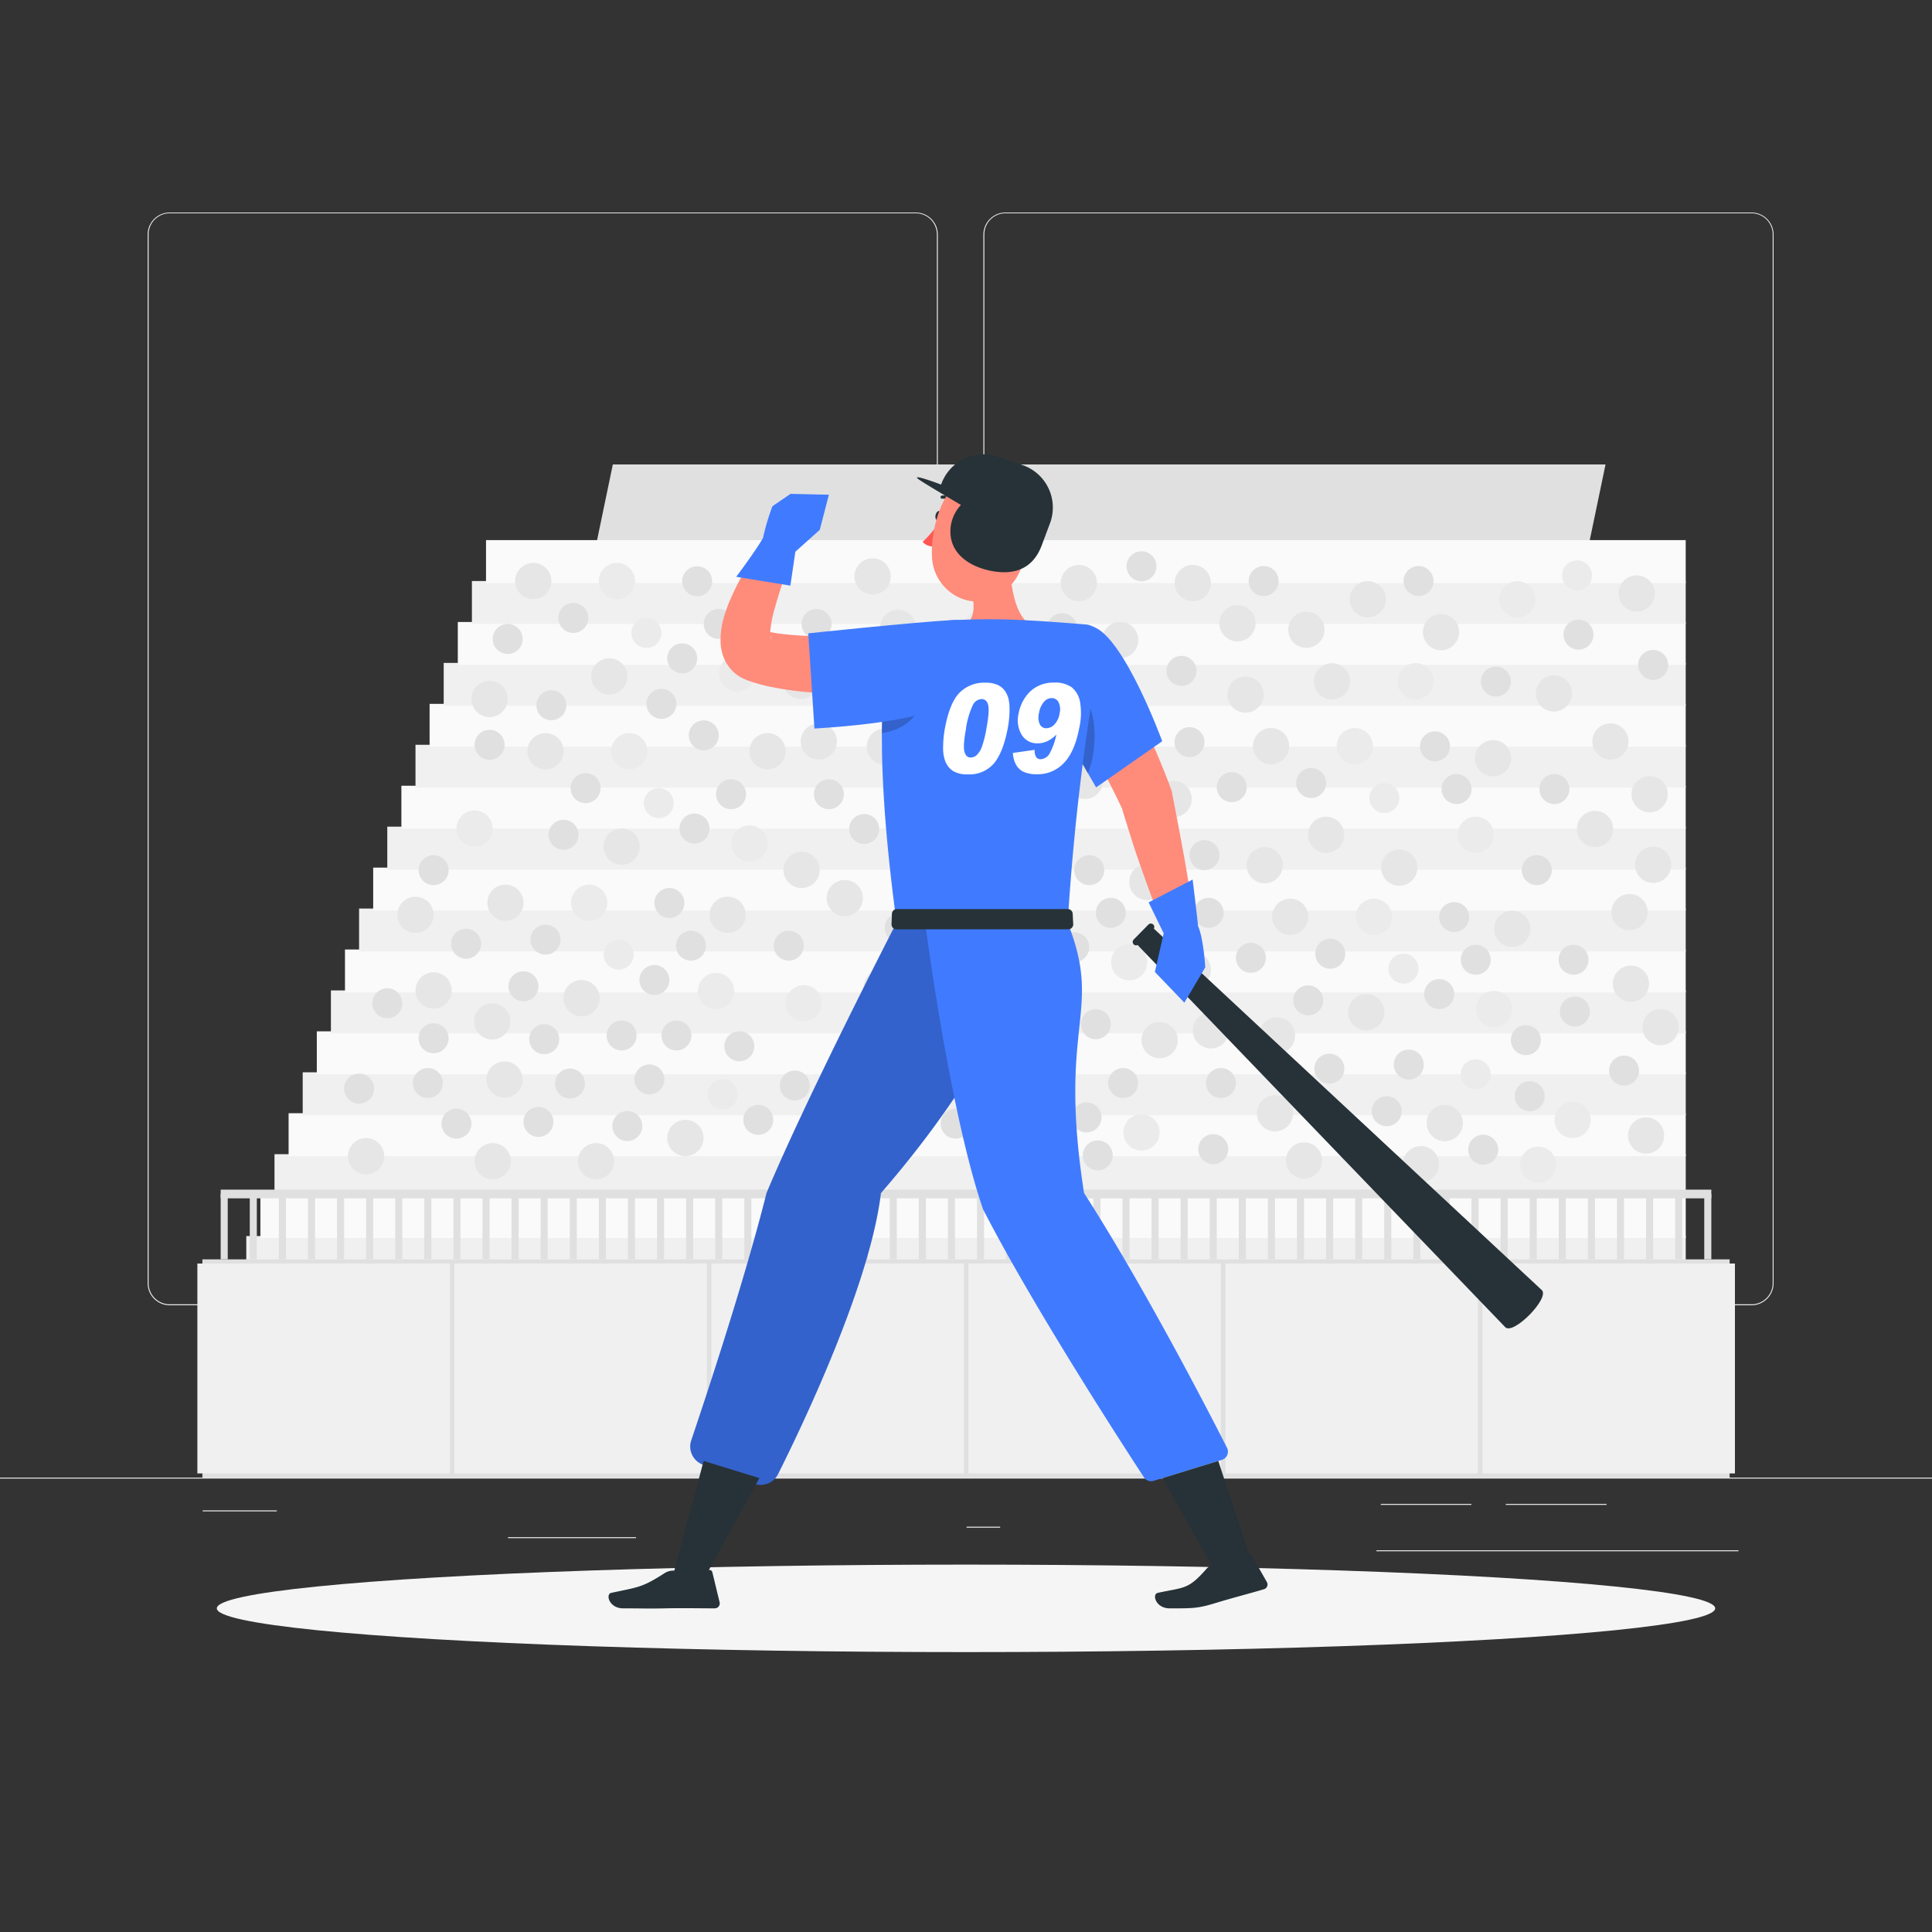 <svg xmlns="http://www.w3.org/2000/svg" viewBox="0 0 500 500"><rect x="0" y="0" width="500" height="500" fill="#333333" stroke="none"/><g id="freepik--background-complete--inject-68"><rect y="382.4" width="500" height="0.25" style="fill:#ebebeb"></rect><rect x="131.47" y="397.82" width="33.12" height="0.25" style="fill:#ebebeb"></rect><rect x="250.15" y="395.11" width="8.69" height="0.25" style="fill:#ebebeb"></rect><rect x="52.46" y="390.89" width="19.19" height="0.25" style="fill:#ebebeb"></rect><rect x="389.7" y="389.21" width="26.08" height="0.25" style="fill:#ebebeb"></rect><rect x="357.35" y="389.21" width="23.44" height="0.25" style="fill:#ebebeb"></rect><rect x="356.23" y="401.21" width="93.68" height="0.25" style="fill:#ebebeb"></rect><path d="M237,337.8H43.91a5.71,5.71,0,0,1-5.7-5.71V60.66A5.71,5.71,0,0,1,43.91,55H237a5.71,5.71,0,0,1,5.71,5.71V332.09A5.71,5.71,0,0,1,237,337.8ZM43.91,55.2a5.46,5.46,0,0,0-5.45,5.46V332.09a5.46,5.46,0,0,0,5.45,5.46H237a5.47,5.47,0,0,0,5.46-5.46V60.66A5.47,5.47,0,0,0,237,55.2Z" style="fill:#ebebeb"></path><path d="M453.31,337.8H260.21a5.72,5.72,0,0,1-5.71-5.71V60.66A5.72,5.72,0,0,1,260.21,55h193.1A5.71,5.71,0,0,1,459,60.66V332.09A5.71,5.71,0,0,1,453.31,337.8ZM260.21,55.2a5.47,5.47,0,0,0-5.46,5.46V332.09a5.47,5.47,0,0,0,5.46,5.46h193.1a5.47,5.47,0,0,0,5.46-5.46V60.66a5.47,5.47,0,0,0-5.46-5.46Z" style="fill:#ebebeb"></path><polygon points="403.44 178.13 146.54 178.13 158.6 120.2 415.51 120.2 403.44 178.13" style="fill:#e0e0e0"></polygon><rect x="63.74" y="319.89" width="372.53" height="11.11" style="fill:#f0f0f0"></rect><rect x="67.39" y="309.29" width="368.88" height="11.11" style="fill:#fafafa"></rect><rect x="71.04" y="298.7" width="365.23" height="11.11" style="fill:#f0f0f0"></rect><rect x="74.69" y="288.1" width="361.58" height="11.11" style="fill:#fafafa"></rect><rect x="78.34" y="277.51" width="357.93" height="11.11" style="fill:#f0f0f0"></rect><rect x="81.99" y="266.91" width="354.28" height="11.11" style="fill:#fafafa"></rect><rect x="85.64" y="256.32" width="350.63" height="11.11" style="fill:#f0f0f0"></rect><rect x="89.28" y="245.73" width="346.98" height="11.11" style="fill:#fafafa"></rect><rect x="92.93" y="235.13" width="343.33" height="11.11" style="fill:#f0f0f0"></rect><rect x="96.58" y="224.54" width="339.68" height="11.11" style="fill:#fafafa"></rect><rect x="100.23" y="213.94" width="336.03" height="11.11" style="fill:#f0f0f0"></rect><rect x="103.88" y="203.35" width="332.38" height="11.11" style="fill:#fafafa"></rect><rect x="107.53" y="192.75" width="328.73" height="11.11" style="fill:#f0f0f0"></rect><rect x="111.18" y="182.16" width="325.08" height="11.11" style="fill:#fafafa"></rect><rect x="114.83" y="171.56" width="321.43" height="11.11" style="fill:#f0f0f0"></rect><rect x="118.48" y="160.97" width="317.78" height="11.11" style="fill:#fafafa"></rect><rect x="122.13" y="150.37" width="314.13" height="11.11" style="fill:#f0f0f0"></rect><rect x="125.78" y="139.78" width="310.48" height="11.11" style="fill:#fafafa"></rect><circle cx="142.69" cy="182.52" r="3.88" style="fill:#e0e0e0"></circle><circle cx="157.69" cy="175.06" r="4.69" style="fill:#e6e6e6"></circle><path d="M131.39,180.88a4.69,4.69,0,1,1-4.69-4.68A4.69,4.69,0,0,1,131.39,180.88Z" style="fill:#e6e6e6"></path><path d="M142.69,150.37a4.69,4.69,0,1,1-4.69-4.69A4.69,4.69,0,0,1,142.69,150.37Z" style="fill:#e6e6e6"></path><circle cx="180.43" cy="150.43" r="3.88" style="fill:#e0e0e0"></circle><circle cx="211.33" cy="161.48" r="3.88" style="fill:#e0e0e0"></circle><circle cx="176.55" cy="170.38" r="3.88" style="fill:#e0e0e0"></circle><path d="M135.27,165.36a3.88,3.88,0,1,1-3.88-3.88A3.88,3.88,0,0,1,135.27,165.36Z" style="fill:#e0e0e0"></path><circle cx="167.3" cy="163.8" r="3.88" style="fill:#ebebeb"></circle><circle cx="126.7" cy="192.75" r="3.88" style="fill:#e0e0e0"></circle><circle cx="148.37" cy="159.92" r="3.88" style="fill:#e0e0e0"></circle><circle cx="186.01" cy="161.48" r="3.88" style="fill:#e0e0e0"></circle><circle cx="195.46" cy="153.5" r="4.69" style="fill:#e6e6e6"></circle><circle cx="225.83" cy="149.17" r="4.69" style="fill:#e6e6e6"></circle><circle cx="190.77" cy="174.26" r="4.69" style="fill:#ebebeb"></circle><path d="M164.35,150.37a4.69,4.69,0,1,1-4.68-4.69A4.68,4.68,0,0,1,164.35,150.37Z" style="fill:#ebebeb"></path><circle cx="237.09" cy="184.13" r="3.88" style="fill:#e0e0e0"></circle><path d="M256.81,187.2a4.69,4.69,0,1,1-4.69-4.68A4.69,4.69,0,0,1,256.81,187.2Z" style="fill:#e6e6e6"></path><path d="M237.12,162.51a4.69,4.69,0,1,1-4.68-4.68A4.69,4.69,0,0,1,237.12,162.51Z" style="fill:#e6e6e6"></path><path d="M278.75,162.57a3.88,3.88,0,1,1-3.88-3.88A3.88,3.88,0,0,1,278.75,162.57Z" style="fill:#e0e0e0"></path><circle cx="305.76" cy="173.62" r="3.88" style="fill:#e0e0e0"></circle><circle cx="295.42" cy="146.55" r="3.88" style="fill:#e0e0e0"></circle><path d="M274.87,182.52a3.88,3.88,0,1,1-3.88-3.88A3.88,3.88,0,0,1,274.87,182.52Z" style="fill:#e0e0e0"></path><circle cx="261.74" cy="175.94" r="3.88" style="fill:#ebebeb"></circle><circle cx="242.8" cy="172.06" r="3.88" style="fill:#e0e0e0"></circle><circle cx="280.45" cy="173.62" r="3.88" style="fill:#e0e0e0"></circle><circle cx="289.9" cy="165.64" r="4.69" style="fill:#e6e6e6"></circle><circle cx="320.26" cy="161.31" r="4.69" style="fill:#e6e6e6"></circle><circle cx="285.21" cy="186.4" r="4.69" style="fill:#ebebeb"></circle><path d="M258.79,162.51a4.69,4.69,0,1,1-4.69-4.68A4.69,4.69,0,0,1,258.79,162.51Z" style="fill:#ebebeb"></path><circle cx="145.84" cy="216.04" r="3.88" style="fill:#e0e0e0"></circle><circle cx="160.87" cy="219.11" r="4.69" style="fill:#e6e6e6"></circle><circle cx="141.18" cy="194.42" r="4.69" style="fill:#e6e6e6"></circle><circle cx="182.13" cy="190.3" r="3.88" style="fill:#e0e0e0"></circle><circle cx="214.51" cy="205.54" r="3.88" style="fill:#e0e0e0"></circle><circle cx="179.73" cy="214.43" r="3.88" style="fill:#e0e0e0"></circle><circle cx="170.48" cy="207.85" r="3.88" style="fill:#ebebeb"></circle><circle cx="151.55" cy="203.97" r="3.88" style="fill:#e0e0e0"></circle><circle cx="189.19" cy="205.54" r="3.88" style="fill:#e0e0e0"></circle><circle cx="198.64" cy="194.42" r="4.69" style="fill:#e6e6e6"></circle><circle cx="229.01" cy="193.22" r="4.69" style="fill:#e6e6e6"></circle><circle cx="193.95" cy="218.31" r="4.69" style="fill:#ebebeb"></circle><circle cx="162.85" cy="194.42" r="4.69" style="fill:#ebebeb"></circle><circle cx="171.18" cy="182.16" r="3.88" style="fill:#e0e0e0"></circle><circle cx="211.91" cy="191.89" r="4.69" style="fill:#e6e6e6"></circle><circle cx="222.26" cy="173.12" r="3.88" style="fill:#e0e0e0"></circle><circle cx="207.23" cy="176.2" r="4.69" style="fill:#e6e6e6"></circle><circle cx="307.84" cy="192.07" r="3.88" style="fill:#e0e0e0"></circle><path d="M371,150.37a3.88,3.88,0,1,1-3.88-3.88A3.88,3.88,0,0,1,371,150.37Z" style="fill:#e0e0e0"></path><circle cx="322.34" cy="179.75" r="4.69" style="fill:#e6e6e6"></circle><circle cx="328.95" cy="193.1" r="4.69" style="fill:#e6e6e6"></circle><circle cx="371.38" cy="193.16" r="3.88" style="fill:#e0e0e0"></circle><path d="M406.16,204.21a3.88,3.88,0,1,1-3.88-3.88A3.88,3.88,0,0,1,406.16,204.21Z" style="fill:#e0e0e0"></path><circle cx="358.26" cy="206.53" r="3.88" style="fill:#ebebeb"></circle><circle cx="408.14" cy="148.91" r="3.88" style="fill:#ebebeb"></circle><circle cx="339.32" cy="202.65" r="3.88" style="fill:#e0e0e0"></circle><circle cx="376.96" cy="204.21" r="3.88" style="fill:#e0e0e0"></circle><circle cx="386.41" cy="196.23" r="4.69" style="fill:#e6e6e6"></circle><circle cx="416.78" cy="191.89" r="4.69" style="fill:#e6e6e6"></circle><circle cx="350.62" cy="193.1" r="4.69" style="fill:#ebebeb"></circle><circle cx="318.77" cy="203.71" r="3.88" style="fill:#e0e0e0"></circle><circle cx="303.74" cy="206.78" r="4.69" style="fill:#e6e6e6"></circle><circle cx="244.16" cy="257.27" r="3.88" style="fill:#e0e0e0"></circle><circle cx="259.16" cy="249.82" r="4.69" style="fill:#e6e6e6"></circle><circle cx="228.17" cy="255.64" r="4.69" style="fill:#e6e6e6"></circle><circle cx="239.47" cy="225.13" r="4.69" style="fill:#e6e6e6"></circle><circle cx="207.45" cy="225.13" r="4.69" style="fill:#e6e6e6"></circle><path d="M285.78,225.19a3.88,3.88,0,1,1-3.88-3.88A3.88,3.88,0,0,1,285.78,225.19Z" style="fill:#e0e0e0"></path><path d="M274.87,213.62a3.88,3.88,0,1,1-3.88-3.88A3.88,3.88,0,0,1,274.87,213.62Z" style="fill:#e0e0e0"></path><circle cx="248.85" cy="214.54" r="3.88" style="fill:#e0e0e0"></circle><circle cx="312.8" cy="236.24" r="3.88" style="fill:#e0e0e0"></circle><path d="M315.6,221.31a3.88,3.88,0,1,1-3.88-3.88A3.88,3.88,0,0,1,315.6,221.31Z" style="fill:#e0e0e0"></path><circle cx="278.02" cy="245.13" r="3.88" style="fill:#e0e0e0"></circle><circle cx="232.86" cy="240.12" r="3.88" style="fill:#e0e0e0"></circle><circle cx="218.36" cy="278.03" r="3.88" style="fill:#e0e0e0"></circle><circle cx="223.65" cy="214.54" r="3.88" style="fill:#e0e0e0"></circle><circle cx="268.77" cy="238.56" r="3.88" style="fill:#ebebeb"></circle><circle cx="228.17" cy="267.51" r="3.88" style="fill:#e0e0e0"></circle><circle cx="249.84" cy="234.68" r="3.88" style="fill:#e0e0e0"></circle><circle cx="242.8" cy="204.23" r="3.88" style="fill:#e0e0e0"></circle><circle cx="287.48" cy="236.24" r="3.88" style="fill:#e0e0e0"></circle><path d="M301.62,228.26a4.69,4.69,0,1,1-4.69-4.69A4.68,4.68,0,0,1,301.62,228.26Z" style="fill:#e6e6e6"></path><circle cx="280.79" cy="202.09" r="4.69" style="fill:#e6e6e6"></circle><path d="M313.38,150.89a4.69,4.69,0,1,1-4.68-4.69A4.68,4.68,0,0,1,313.38,150.89Z" style="fill:#e6e6e6"></path><circle cx="327.3" cy="223.92" r="4.69" style="fill:#e6e6e6"></circle><circle cx="343.19" cy="216.04" r="4.69" style="fill:#e6e6e6"></circle><circle cx="292.24" cy="249.01" r="4.69" style="fill:#ebebeb"></circle><circle cx="261.14" cy="225.13" r="4.69" style="fill:#ebebeb"></circle><circle cx="208.01" cy="259.65" r="4.69" style="fill:#ebebeb"></circle><circle cx="261.74" cy="200.92" r="4.69" style="fill:#ebebeb"></circle><circle cx="338.56" cy="258.89" r="3.88" style="fill:#e0e0e0"></circle><circle cx="353.59" cy="261.96" r="4.69" style="fill:#e6e6e6"></circle><circle cx="333.9" cy="237.27" r="4.69" style="fill:#e6e6e6"></circle><path d="M366.82,224.54a4.69,4.69,0,1,1-4.68-4.69A4.68,4.68,0,0,1,366.82,224.54Z" style="fill:#e6e6e6"></path><circle cx="376.34" cy="237.33" r="3.88" style="fill:#e0e0e0"></circle><path d="M401.6,225.19a3.88,3.88,0,1,1-3.88-3.88A3.88,3.88,0,0,1,401.6,225.19Z" style="fill:#e0e0e0"></path><circle cx="407.23" cy="248.38" r="3.88" style="fill:#e0e0e0"></circle><circle cx="372.46" cy="257.27" r="3.88" style="fill:#e0e0e0"></circle><circle cx="363.21" cy="250.7" r="3.88" style="fill:#ebebeb"></circle><circle cx="344.27" cy="246.82" r="3.88" style="fill:#e0e0e0"></circle><circle cx="381.92" cy="248.38" r="3.88" style="fill:#e0e0e0"></circle><circle cx="391.37" cy="240.4" r="4.69" style="fill:#e6e6e6"></circle><circle cx="412.78" cy="214.54" r="4.69" style="fill:#e6e6e6"></circle><circle cx="426.92" cy="205.54" r="4.69" style="fill:#e6e6e6"></circle><circle cx="407.58" cy="261.79" r="3.88" style="fill:#e0e0e0"></circle><circle cx="422.08" cy="254.58" r="4.69" style="fill:#e6e6e6"></circle><circle cx="429.76" cy="265.84" r="4.69" style="fill:#e6e6e6"></circle><circle cx="426" cy="293.87" r="4.69" style="fill:#e6e6e6"></circle><circle cx="421.73" cy="236.06" r="4.69" style="fill:#e6e6e6"></circle><circle cx="284.1" cy="299.01" r="3.88" style="fill:#e0e0e0"></circle><circle cx="313.99" cy="297.4" r="3.88" style="fill:#e0e0e0"></circle><circle cx="273.72" cy="304.25" r="3.88" style="fill:#e0e0e0"></circle><circle cx="367.73" cy="301.28" r="4.69" style="fill:#e6e6e6"></circle><circle cx="337.49" cy="300.33" r="4.69" style="fill:#e6e6e6"></circle><path d="M334.65,288.1a4.69,4.69,0,1,1-4.69-4.68A4.69,4.69,0,0,1,334.65,288.1Z" style="fill:#e6e6e6"></path><circle cx="427.83" cy="223.8" r="4.69" style="fill:#e6e6e6"></circle><circle cx="386.68" cy="261.15" r="4.69" style="fill:#ebebeb"></circle><circle cx="355.57" cy="237.27" r="4.69" style="fill:#ebebeb"></circle><circle cx="381.92" cy="216.04" r="4.69" style="fill:#ebebeb"></circle><circle cx="338.09" cy="162.98" r="4.69" style="fill:#e6e6e6"></circle><circle cx="353.98" cy="155.1" r="4.69" style="fill:#e6e6e6"></circle><circle cx="344.7" cy="176.32" r="4.69" style="fill:#e6e6e6"></circle><path d="M377.62,163.59a4.69,4.69,0,1,1-4.69-4.69A4.69,4.69,0,0,1,377.62,163.59Z" style="fill:#e6e6e6"></path><circle cx="387.13" cy="176.38" r="3.88" style="fill:#e0e0e0"></circle><path d="M330.91,150.37a3.88,3.88,0,1,1-3.88-3.88A3.88,3.88,0,0,1,330.91,150.37Z" style="fill:#e0e0e0"></path><path d="M412.39,164.24a3.88,3.88,0,1,1-3.88-3.88A3.88,3.88,0,0,1,412.39,164.24Z" style="fill:#e0e0e0"></path><circle cx="427.83" cy="172.08" r="3.88" style="fill:#e0e0e0"></circle><circle cx="402.16" cy="179.45" r="4.69" style="fill:#e6e6e6"></circle><circle cx="423.57" cy="153.59" r="4.69" style="fill:#e6e6e6"></circle><circle cx="279.2" cy="150.89" r="4.69" style="fill:#e6e6e6"></circle><circle cx="248.85" cy="149.17" r="4.69" style="fill:#e6e6e6"></circle><circle cx="366.37" cy="176.32" r="4.69" style="fill:#ebebeb"></circle><circle cx="392.71" cy="155.1" r="4.69" style="fill:#ebebeb"></circle><circle cx="247.31" cy="290.8" r="3.88" style="fill:#e0e0e0"></circle><path d="M267,293.87a4.69,4.69,0,1,1-4.68-4.69A4.68,4.68,0,0,1,267,293.87Z" style="fill:#e6e6e6"></path><path d="M247.34,269.18a4.69,4.69,0,1,1-4.69-4.69A4.69,4.69,0,0,1,247.34,269.18Z" style="fill:#e6e6e6"></path><circle cx="283.6" cy="265.06" r="3.88" style="fill:#e0e0e0"></circle><circle cx="315.98" cy="280.29" r="3.88" style="fill:#e0e0e0"></circle><path d="M285.08,289.18a3.88,3.88,0,1,1-3.88-3.88A3.88,3.88,0,0,1,285.08,289.18Z" style="fill:#e0e0e0"></path><circle cx="271.95" cy="282.61" r="3.88" style="fill:#ebebeb"></circle><circle cx="253.02" cy="278.73" r="3.88" style="fill:#e0e0e0"></circle><circle cx="290.66" cy="280.29" r="3.88" style="fill:#e0e0e0"></circle><circle cx="300.11" cy="269.18" r="4.69" style="fill:#e6e6e6"></circle><circle cx="330.48" cy="267.98" r="4.69" style="fill:#e6e6e6"></circle><circle cx="295.42" cy="293.06" r="4.69" style="fill:#ebebeb"></circle><path d="M269,269.18a4.69,4.69,0,1,1-4.68-4.69A4.68,4.68,0,0,1,269,269.18Z" style="fill:#ebebeb"></path><circle cx="272.65" cy="256.91" r="3.88" style="fill:#e0e0e0"></circle><circle cx="313.38" cy="266.65" r="4.69" style="fill:#e6e6e6"></circle><circle cx="323.73" cy="247.88" r="3.88" style="fill:#e0e0e0"></circle><circle cx="162.35" cy="291.43" r="3.88" style="fill:#e0e0e0"></circle><path d="M182.07,294.5a4.69,4.69,0,1,1-4.69-4.68A4.69,4.69,0,0,1,182.07,294.5Z" style="fill:#e6e6e6"></path><circle cx="231.02" cy="280.93" r="3.88" style="fill:#e0e0e0"></circle><circle cx="227.14" cy="299.22" r="3.88" style="fill:#e0e0e0"></circle><path d="M200.12,289.82a3.88,3.88,0,1,1-3.88-3.88A3.88,3.88,0,0,1,200.12,289.82Z" style="fill:#e0e0e0"></path><circle cx="187" cy="283.24" r="3.88" style="fill:#ebebeb"></circle><circle cx="168.06" cy="279.36" r="3.88" style="fill:#e0e0e0"></circle><circle cx="205.7" cy="280.93" r="3.88" style="fill:#e0e0e0"></circle><circle cx="210.47" cy="293.7" r="4.69" style="fill:#ebebeb"></circle><circle cx="154.26" cy="300.52" r="4.69" style="fill:#e6e6e6"></circle><circle cx="147.51" cy="280.42" r="3.88" style="fill:#e0e0e0"></circle><circle cx="358.88" cy="287.58" r="3.88" style="fill:#e0e0e0"></circle><path d="M378.6,290.65a4.69,4.69,0,1,1-4.69-4.69A4.69,4.69,0,0,1,378.6,290.65Z" style="fill:#e6e6e6"></path><circle cx="420.3" cy="277.07" r="3.88" style="fill:#e0e0e0"></circle><circle cx="395.89" cy="283.7" r="3.88" style="fill:#e0e0e0"></circle><circle cx="381.92" cy="278.03" r="3.88" style="fill:#ebebeb"></circle><circle cx="364.59" cy="275.51" r="3.88" style="fill:#e0e0e0"></circle><circle cx="394.89" cy="269.18" r="3.88" style="fill:#e0e0e0"></circle><circle cx="407" cy="289.84" r="4.69" style="fill:#ebebeb"></circle><circle cx="383.85" cy="297.54" r="3.88" style="fill:#e0e0e0"></circle><circle cx="398.07" cy="301.42" r="4.69" style="fill:#ebebeb"></circle><circle cx="350.79" cy="296.67" r="4.69" style="fill:#e6e6e6"></circle><circle cx="344.04" cy="276.57" r="3.88" style="fill:#e0e0e0"></circle><circle cx="135.47" cy="255.25" r="3.88" style="fill:#e0e0e0"></circle><circle cx="139.35" cy="290.35" r="3.88" style="fill:#e0e0e0"></circle><circle cx="92.93" cy="281.73" r="3.88" style="fill:#e0e0e0"></circle><circle cx="140.84" cy="268.94" r="3.88" style="fill:#e0e0e0"></circle><circle cx="150.5" cy="258.32" r="4.69" style="fill:#e6e6e6"></circle><path d="M132.19,300.52a4.69,4.69,0,1,1-4.68-4.69A4.68,4.68,0,0,1,132.19,300.52Z" style="fill:#e6e6e6"></path><circle cx="94.75" cy="299.22" r="4.69" style="fill:#e6e6e6"></circle><path d="M135.27,279.39a4.69,4.69,0,1,1-4.69-4.69A4.69,4.69,0,0,1,135.27,279.39Z" style="fill:#e6e6e6"></path><circle cx="130.81" cy="233.63" r="4.69" style="fill:#e6e6e6"></circle><circle cx="107.53" cy="236.76" r="4.69" style="fill:#e6e6e6"></circle><circle cx="173.24" cy="233.69" r="3.88" style="fill:#e0e0e0"></circle><circle cx="110.73" cy="280.29" r="3.88" style="fill:#e0e0e0"></circle><circle cx="112.22" cy="268.71" r="3.88" style="fill:#e0e0e0"></circle><circle cx="204.13" cy="244.74" r="3.88" style="fill:#e0e0e0"></circle><circle cx="191.34" cy="270.78" r="3.88" style="fill:#e0e0e0"></circle><circle cx="169.36" cy="253.63" r="3.88" style="fill:#e0e0e0"></circle><circle cx="175.06" cy="267.98" r="3.88" style="fill:#e0e0e0"></circle><circle cx="160.11" cy="247.06" r="3.88" style="fill:#ebebeb"></circle><circle cx="141.18" cy="243.18" r="3.88" style="fill:#e0e0e0"></circle><circle cx="100.23" cy="259.65" r="3.88" style="fill:#e0e0e0"></circle><circle cx="178.82" cy="244.74" r="3.88" style="fill:#e0e0e0"></circle><circle cx="160.87" cy="267.98" r="3.88" style="fill:#e0e0e0"></circle><path d="M193,236.76a4.69,4.69,0,1,1-4.69-4.69A4.69,4.69,0,0,1,193,236.76Z" style="fill:#e6e6e6"></path><path d="M223.32,232.43a4.69,4.69,0,1,1-4.68-4.69A4.69,4.69,0,0,1,223.32,232.43Z" style="fill:#e6e6e6"></path><circle cx="185.31" cy="256.47" r="4.69" style="fill:#ebebeb"></circle><circle cx="152.48" cy="233.63" r="4.69" style="fill:#ebebeb"></circle><circle cx="122.82" cy="214.43" r="4.69" style="fill:#ebebeb"></circle><circle cx="127.38" cy="264.34" r="4.69" style="fill:#e6e6e6"></circle><circle cx="112.22" cy="256.32" r="4.69" style="fill:#e6e6e6"></circle><circle cx="120.63" cy="244.24" r="3.88" style="fill:#e0e0e0"></circle><circle cx="118.13" cy="290.8" r="3.88" style="fill:#e0e0e0"></circle><path d="M108.34,225.19a3.88,3.88,0,1,0,3.88-3.88A3.88,3.88,0,0,0,108.34,225.19Z" style="fill:#e0e0e0"></path><path d="M304,251a4.69,4.69,0,1,0,4.69-4.69A4.69,4.69,0,0,0,304,251Z" style="fill:#e6e6e6"></path><rect x="52.38" y="325.92" width="395.25" height="56.48" style="fill:#e0e0e0"></rect><rect x="57.11" y="307.88" width="385.78" height="2.25" style="fill:#e0e0e0"></rect><rect x="57.11" y="309" width="1.83" height="16.92" style="fill:#e0e0e0"></rect><rect x="64.64" y="309" width="1.83" height="16.92" style="fill:#e0e0e0"></rect><rect x="72.17" y="309" width="1.83" height="16.92" style="fill:#e0e0e0"></rect><rect x="79.7" y="309" width="1.83" height="16.92" style="fill:#e0e0e0"></rect><rect x="87.22" y="309" width="1.83" height="16.92" style="fill:#e0e0e0"></rect><rect x="94.75" y="309" width="1.83" height="16.92" style="fill:#e0e0e0"></rect><rect x="102.28" y="309" width="1.83" height="16.92" style="fill:#e0e0e0"></rect><rect x="109.81" y="309" width="1.83" height="16.92" style="fill:#e0e0e0"></rect><rect x="117.34" y="309" width="1.83" height="16.92" style="fill:#e0e0e0"></rect><rect x="124.87" y="309" width="1.83" height="16.92" style="fill:#e0e0e0"></rect><rect x="132.39" y="309" width="1.83" height="16.92" style="fill:#e0e0e0"></rect><rect x="139.92" y="309" width="1.83" height="16.92" style="fill:#e0e0e0"></rect><rect x="147.45" y="309" width="1.83" height="16.92" style="fill:#e0e0e0"></rect><rect x="154.98" y="309" width="1.83" height="16.92" style="fill:#e0e0e0"></rect><rect x="162.51" y="309" width="1.83" height="16.92" style="fill:#e0e0e0"></rect><rect x="170.04" y="309" width="1.83" height="16.92" style="fill:#e0e0e0"></rect><rect x="177.56" y="309" width="1.83" height="16.92" style="fill:#e0e0e0"></rect><rect x="185.09" y="309" width="1.83" height="16.92" style="fill:#e0e0e0"></rect><rect x="192.62" y="309" width="1.83" height="16.92" style="fill:#e0e0e0"></rect><rect x="200.15" y="309" width="1.83" height="16.92" style="fill:#e0e0e0"></rect><rect x="207.68" y="309" width="1.83" height="16.92" style="fill:#e0e0e0"></rect><rect x="215.21" y="309" width="1.83" height="16.92" style="fill:#e0e0e0"></rect><rect x="222.73" y="309" width="1.83" height="16.92" style="fill:#e0e0e0"></rect><rect x="230.26" y="309" width="1.83" height="16.92" style="fill:#e0e0e0"></rect><rect x="237.79" y="309" width="1.83" height="16.92" style="fill:#e0e0e0"></rect><rect x="245.32" y="309" width="1.83" height="16.92" style="fill:#e0e0e0"></rect><rect x="252.85" y="309" width="1.83" height="16.92" style="fill:#e0e0e0"></rect><rect x="260.38" y="309" width="1.83" height="16.92" style="fill:#e0e0e0"></rect><rect x="267.9" y="309" width="1.83" height="16.92" style="fill:#e0e0e0"></rect><rect x="275.43" y="309" width="1.83" height="16.92" style="fill:#e0e0e0"></rect><rect x="282.96" y="309" width="1.83" height="16.92" style="fill:#e0e0e0"></rect><rect x="290.49" y="309" width="1.83" height="16.92" style="fill:#e0e0e0"></rect><rect x="298.02" y="309" width="1.83" height="16.92" style="fill:#e0e0e0"></rect><rect x="305.55" y="309" width="1.83" height="16.92" style="fill:#e0e0e0"></rect><rect x="313.07" y="309" width="1.83" height="16.92" style="fill:#e0e0e0"></rect><rect x="320.6" y="309" width="1.83" height="16.92" style="fill:#e0e0e0"></rect><rect x="328.13" y="309" width="1.83" height="16.92" style="fill:#e0e0e0"></rect><rect x="335.66" y="309" width="1.83" height="16.92" style="fill:#e0e0e0"></rect><rect x="343.19" y="309" width="1.83" height="16.92" style="fill:#e0e0e0"></rect><rect x="350.72" y="309" width="1.83" height="16.92" style="fill:#e0e0e0"></rect><rect x="358.24" y="309" width="1.83" height="16.92" style="fill:#e0e0e0"></rect><rect x="365.77" y="309" width="1.83" height="16.92" style="fill:#e0e0e0"></rect><rect x="373.3" y="309" width="1.83" height="16.92" style="fill:#e0e0e0"></rect><rect x="380.83" y="309" width="1.83" height="16.92" style="fill:#e0e0e0"></rect><rect x="388.36" y="309" width="1.83" height="16.92" style="fill:#e0e0e0"></rect><rect x="395.89" y="309" width="1.83" height="16.92" style="fill:#e0e0e0"></rect><rect x="403.41" y="309" width="1.83" height="16.92" style="fill:#e0e0e0"></rect><rect x="410.94" y="309" width="1.83" height="16.92" style="fill:#e0e0e0"></rect><rect x="418.47" y="309" width="1.83" height="16.92" style="fill:#e0e0e0"></rect><rect x="426" y="309" width="1.83" height="16.92" style="fill:#e0e0e0"></rect><rect x="433.53" y="309" width="1.83" height="16.92" style="fill:#e0e0e0"></rect><rect x="441.06" y="309" width="1.83" height="16.92" style="fill:#e0e0e0"></rect><rect x="51.08" y="327" width="65.34" height="54.32" style="fill:#f0f0f0"></rect><rect x="117.6" y="327" width="65.34" height="54.32" style="fill:#f0f0f0"></rect><rect x="184.11" y="327" width="65.34" height="54.32" style="fill:#f0f0f0"></rect><rect x="250.63" y="327" width="65.34" height="54.32" style="fill:#f0f0f0"></rect><rect x="317.14" y="327" width="65.34" height="54.32" style="fill:#f0f0f0"></rect><rect x="383.66" y="327" width="65.34" height="54.32" style="fill:#f0f0f0"></rect></g><g id="freepik--Shadow--inject-68"><ellipse id="freepik--path--inject-68" cx="250" cy="416.24" rx="193.89" ry="11.32" style="fill:#f5f5f5"></ellipse></g><g id="freepik--Character--inject-68"><path d="M232,238.82s-23,44.59-33.62,69.93c-5.59,22.32-15.62,52.57-19.48,64a5,5,0,0,0,3,6.3l13.23,4.91a5,5,0,0,0,6.22-2.44c6.08-12.12,23.83-49.09,26.63-72.74C254.69,278,267.64,250,265.22,238.82Z" style="fill:#407BFF"></path><g style="opacity:0.2"><path d="M232,238.82s-23,44.59-33.62,69.93c-5.59,22.32-15.62,52.57-19.48,64a5,5,0,0,0,3,6.3l13.23,4.91a5,5,0,0,0,6.22-2.44c6.08-12.12,23.83-49.09,26.63-72.74C254.69,278,267.64,250,265.22,238.82Z"></path></g><path d="M285.57,167.51c1.72,3,3.3,5.87,4.87,8.85s3.08,6,4.53,9,2.89,6.09,4.23,9.22,2.66,6.3,3.85,9.62l.27.73,0,.24L305,213.9c.57,2.92,1.09,5.87,1.63,8.82,1,5.9,2,11.83,2.75,17.82l-7.19,2c-2.4-5.57-4.49-11.22-6.5-16.9-1-2.85-2-5.69-2.89-8.57s-1.84-5.75-2.67-8.71l.3,1c-1.3-2.82-2.76-5.68-4.22-8.55s-3-5.74-4.55-8.62L277,183.47l-4.6-8.64Z" style="fill:#ff8b7b"></path><path d="M293.86,244l4.16-4.23,101,94.11c2.11,2.07-7.35,11.68-9.45,9.61Z" style="fill:#263238"></path><path d="M293.4,243.15l3.81-3.88a.91.91,0,0,1,1.26,0h0a.9.9,0,0,1,0,1.26l-3.82,3.87a.88.88,0,0,1-1.25,0h0A.88.88,0,0,1,293.4,243.15Z" style="fill:#263238"></path><path d="M301.84,241.84l-1,4.14,10.34,4.07s-.37-11.06-4.44-12.29Z" style="fill:#ff8b7b"></path><polygon points="300.08 251.33 307.34 256.17 311.16 250.05 300.82 245.98 300.08 251.33" style="fill:#ff8b7b"></polygon><path d="M243.75,133.67c-.13.69-.6,1.19-1.05,1.1s-.72-.71-.59-1.41.6-1.19,1-1.11S243.88,133,243.75,133.67Z" style="fill:#263238"></path><path d="M243.21,134.87a25.37,25.37,0,0,1-4.42,5.34c1,1.38,3.21,1.24,3.21,1.24Z" style="fill:#ff5652"></path><path d="M247,130.27a.37.37,0,0,1-.29-.13,3.32,3.32,0,0,0-2.81-1.07.42.42,0,0,1-.48-.33.41.41,0,0,1,.33-.48,4.1,4.1,0,0,1,3.56,1.31.42.42,0,0,1,0,.59A.38.38,0,0,1,247,130.27Z" style="fill:#263238"></path><path d="M261.5,139.36c-.45,6.53-.23,18.37,4.76,22.06,0,0-.93,6.68-12.77,8.17-13,1.63-7-5.68-7-5.68,6.89-2.59,6-7.84,4.18-12.64Z" style="fill:#ff8b7b"></path><path d="M313.86,404.94l9.16-2.81a.75.75,0,0,1,.89.35l3.95,6.95a1.27,1.27,0,0,1-.75,1.86c-3.32,1-8.15,2.24-12.31,3.51-4.86,1.5-6.15,1.44-12.11,1.44-3.6,0-4.6-3.65-3.09-4,6.86-1.5,7.84-.8,12.44-6A4,4,0,0,1,313.86,404.94Z" style="fill:#263238"></path><path d="M269.82,177.06c.92,2.36,1.92,4.66,2.94,6.81,1.75,3.73,3.49,7,4.76,9.24,1.13,2,6.15,10.67,6.15,10.67l17.11-11.95s-9.94-27.21-18-29.68C274.51,159.64,265.68,166.47,269.82,177.06Z" style="fill:#407BFF"></path><path d="M278.27,178.82c-3.18-1.26-3.35,4.44-2.65,10.8.7,1.33,1.34,2.5,1.91,3.49.63,1.15,2.53,4.43,4,7.06C284.06,194.27,284.54,181.31,278.27,178.82Z" style="opacity:0.2"></path><path d="M228.24,191.56c0,3,.07,6.28.24,9.9.43,9.84,1.5,22.12,3.56,37.36h44.29a609.31,609.31,0,0,1,8.66-72,4.41,4.41,0,0,0-4-5.21c-4.27-.35-10.45-.83-15-1.06a177.07,177.07,0,0,0-20,0c-1.21.12-2.42.27-3.57.43a15.63,15.63,0,0,0-13.22,13.3A122.38,122.38,0,0,0,228.24,191.56Z" style="fill:#407BFF"></path><path d="M228.52,181.72c-.15,2.37-.25,5-.27,8,5.78-.76,8.91-4.35,9.86-7C238.88,180.55,233.22,180.26,228.52,181.72Z" style="opacity:0.2"></path><path d="M238.49,177.1c-1.12.32-2,.5-2.87.69s-1.72.32-2.56.45c-1.67.27-3.3.46-4.94.63-3.26.33-6.51.49-9.78.54a84.52,84.52,0,0,1-20-1.89c-.86-.21-1.72-.43-2.6-.7-.44-.13-.88-.26-1.32-.42l-.67-.22-.44-.16-.72-.3a10,10,0,0,1-4.81-4.51,11.67,11.67,0,0,1-1.29-4.82,21,21,0,0,1,.81-6.5,40.84,40.84,0,0,1,1.82-5,68.47,68.47,0,0,1,4.62-8.76,80.15,80.15,0,0,1,5.55-7.93l6.42,3.77a162.82,162.82,0,0,0-5.56,16.72,29.69,29.69,0,0,0-.71,3.84,7.37,7.37,0,0,0,0,2.67c.06.19.18.09,0-.39a3.34,3.34,0,0,0-1.46-1.47l-.18-.09h0l.11,0,.44.11c.29.08.6.14.91.2.61.14,1.25.24,1.9.35a87.58,87.58,0,0,0,16.8.56c2.89-.12,5.8-.38,8.67-.67,1.43-.15,2.85-.33,4.23-.52l2-.31c.62-.11,1.27-.23,1.64-.32Z" style="fill:#ff8b7b"></path><path d="M204.73,142.9l6.39-6.28-9.94-4.43s-3.19,5.53-2,9.51Z" style="fill:#ff8b7b"></path><polygon points="213.86 128.6 205.02 128.68 201.18 132.19 211.12 136.62 213.86 128.6" style="fill:#ff8b7b"></polygon><path d="M243.46,182.7c-7,4.57-32.69,5.84-32.69,5.84l-1.59-24.63s26.58-2.82,37.42-3.45C260.16,159.67,251.91,177.22,243.46,182.7Z" style="fill:#407BFF"></path><path d="M267.25,136.49c-2.11,8.46-2.92,13.51-8.05,17.1-7.72,5.4-17.55-.47-18-9.39-.42-8,3.1-20.49,12.1-22.35A11.89,11.89,0,0,1,267.25,136.49Z" style="fill:#ff8b7b"></path><path d="M244.55,188.45q1.22-6.54,3.75-9.15a9,9,0,0,1,6.71-2.62,7.42,7.42,0,0,1,3.19.58,4.59,4.59,0,0,1,1.82,1.48,6.31,6.31,0,0,1,.93,1.92,10.08,10.08,0,0,1,.31,2.36,25.57,25.57,0,0,1-.44,5.35q-1.17,6.24-3.54,9.14a8.36,8.36,0,0,1-6.85,2.89,7,7,0,0,1-3.88-.92,5.41,5.41,0,0,1-2-2.71,9.83,9.83,0,0,1-.47-3.46A27.72,27.72,0,0,1,244.55,188.45Zm5.48,0q-.83,4.38-.45,6c.25,1.07.8,1.6,1.65,1.6a2.36,2.36,0,0,0,1.59-.68,5.71,5.71,0,0,0,1.31-2.15,28.5,28.5,0,0,0,1.14-4.58q.85-4.57.48-6.14c-.26-1.05-.83-1.58-1.72-1.58a2.66,2.66,0,0,0-2.29,1.61A21.83,21.83,0,0,0,250,188.46Z" style="fill:#fff"></path><path d="M262.13,194.86l5.65-.8a3.07,3.07,0,0,0,.38,1.88,1.37,1.37,0,0,0,1.16.55,2.89,2.89,0,0,0,2.36-1.55,18.49,18.49,0,0,0,1.72-4.84,8.79,8.79,0,0,1-2.36,1.72,5.66,5.66,0,0,1-2.51.55,4.62,4.62,0,0,1-4.11-2.19,7.34,7.34,0,0,1-.8-5.53,10.71,10.71,0,0,1,1.71-4.17,8.62,8.62,0,0,1,3.11-2.83,9,9,0,0,1,4.3-1,7.59,7.59,0,0,1,4.57,1.18,6.24,6.24,0,0,1,2.19,3.76,17.21,17.21,0,0,1-.19,6.79q-1.17,6.21-4,9.1a9.17,9.17,0,0,1-6.82,2.89,8.17,8.17,0,0,1-3.63-.64,4.48,4.48,0,0,1-1.93-1.85A7.52,7.52,0,0,1,262.13,194.86Zm12.09-10.23a4.25,4.25,0,0,0-.27-2.92,2,2,0,0,0-1.79-1.05,2.69,2.69,0,0,0-2,1,5.63,5.63,0,0,0-1.26,2.86,4.41,4.41,0,0,0,.21,2.94,1.8,1.8,0,0,0,1.68,1,2.91,2.91,0,0,0,2.13-1A5.31,5.31,0,0,0,274.22,184.63Z" style="fill:#fff"></path><path d="M253.4,136.16a7.9,7.9,0,0,1-2.26,4.53c-1.64,1.6-3.17.45-3.32-1.62-.13-1.87.57-4.95,2.5-5.76S253.65,134.08,253.4,136.16Z" style="fill:#ff8b7b"></path><path d="M239.44,238.82s6.27,48.74,14.95,74.08c12.79,25,36.72,61.88,41.67,69.44a2.22,2.22,0,0,0,2.5.9l17.66-5.43a2.22,2.22,0,0,0,1.33-3.12c-4.53-8.92-21.29-41.47-37-65.94-6.88-44.22,5-46.52-4.22-69.93Z" style="fill:#407BFF"></path><polygon points="323.74 403.69 315.29 378.09 300.86 382.53 314.64 407 323.74 403.69" style="fill:#263238"></polygon><path d="M174,406.48l9.59-.18a.76.76,0,0,1,.76.58l1.88,7.77a1.28,1.28,0,0,1-1.23,1.59c-3.46,0-8.46-.1-12.8,0-5.09.1-5,0-10.93,0-3.61,0-4.61-3.65-3.1-4,6.87-1.5,7.87-1.28,13.73-5.05A4.15,4.15,0,0,1,174,406.48Z" style="fill:#263238"></path><polygon points="174.18 407.71 182.1 378.09 196.53 382.53 183.1 406.97 174.18 407.71" style="fill:#263238"></polygon><path d="M297.26,233.54l3.9,8-2.28,10,7.63,7.95,5.41-9.14s-.43-7.48-1.85-10.64c-.35-3.47-1.42-12.08-1.42-12.08Z" style="fill:#407BFF"></path><path d="M204.55,151.56l1.29-8.78,6.31-5.65,2.37-9.1-9.93-.22L199.91,131a58.7,58.7,0,0,0-2.44,8.2c-1.67,3.06-6.94,10.08-6.94,10.08Z" style="fill:#407BFF"></path><path d="M264.65,120.37l-6.38-2.18a11.62,11.62,0,0,0-14.71,7.22s-8.76-3.32-5.53-1.16c1.62,1.08,6.35,3.89,10.67,6.43a10,10,0,0,0-2.74,6.89c0,5.57,4.64,8.89,10.08,10.08s11,.3,13.55-6.49l2.27-6.08A11.62,11.62,0,0,0,264.65,120.37Z" style="fill:#263238"></path><path d="M276.5,240.5H232a1.27,1.27,0,0,1-1.27-1.31l.1-2.69a1.26,1.26,0,0,1,1.26-1.23h44.26a1.26,1.26,0,0,1,1.26,1.2l.14,2.7A1.27,1.27,0,0,1,276.5,240.5Z" style="fill:#263238"></path></g></svg>